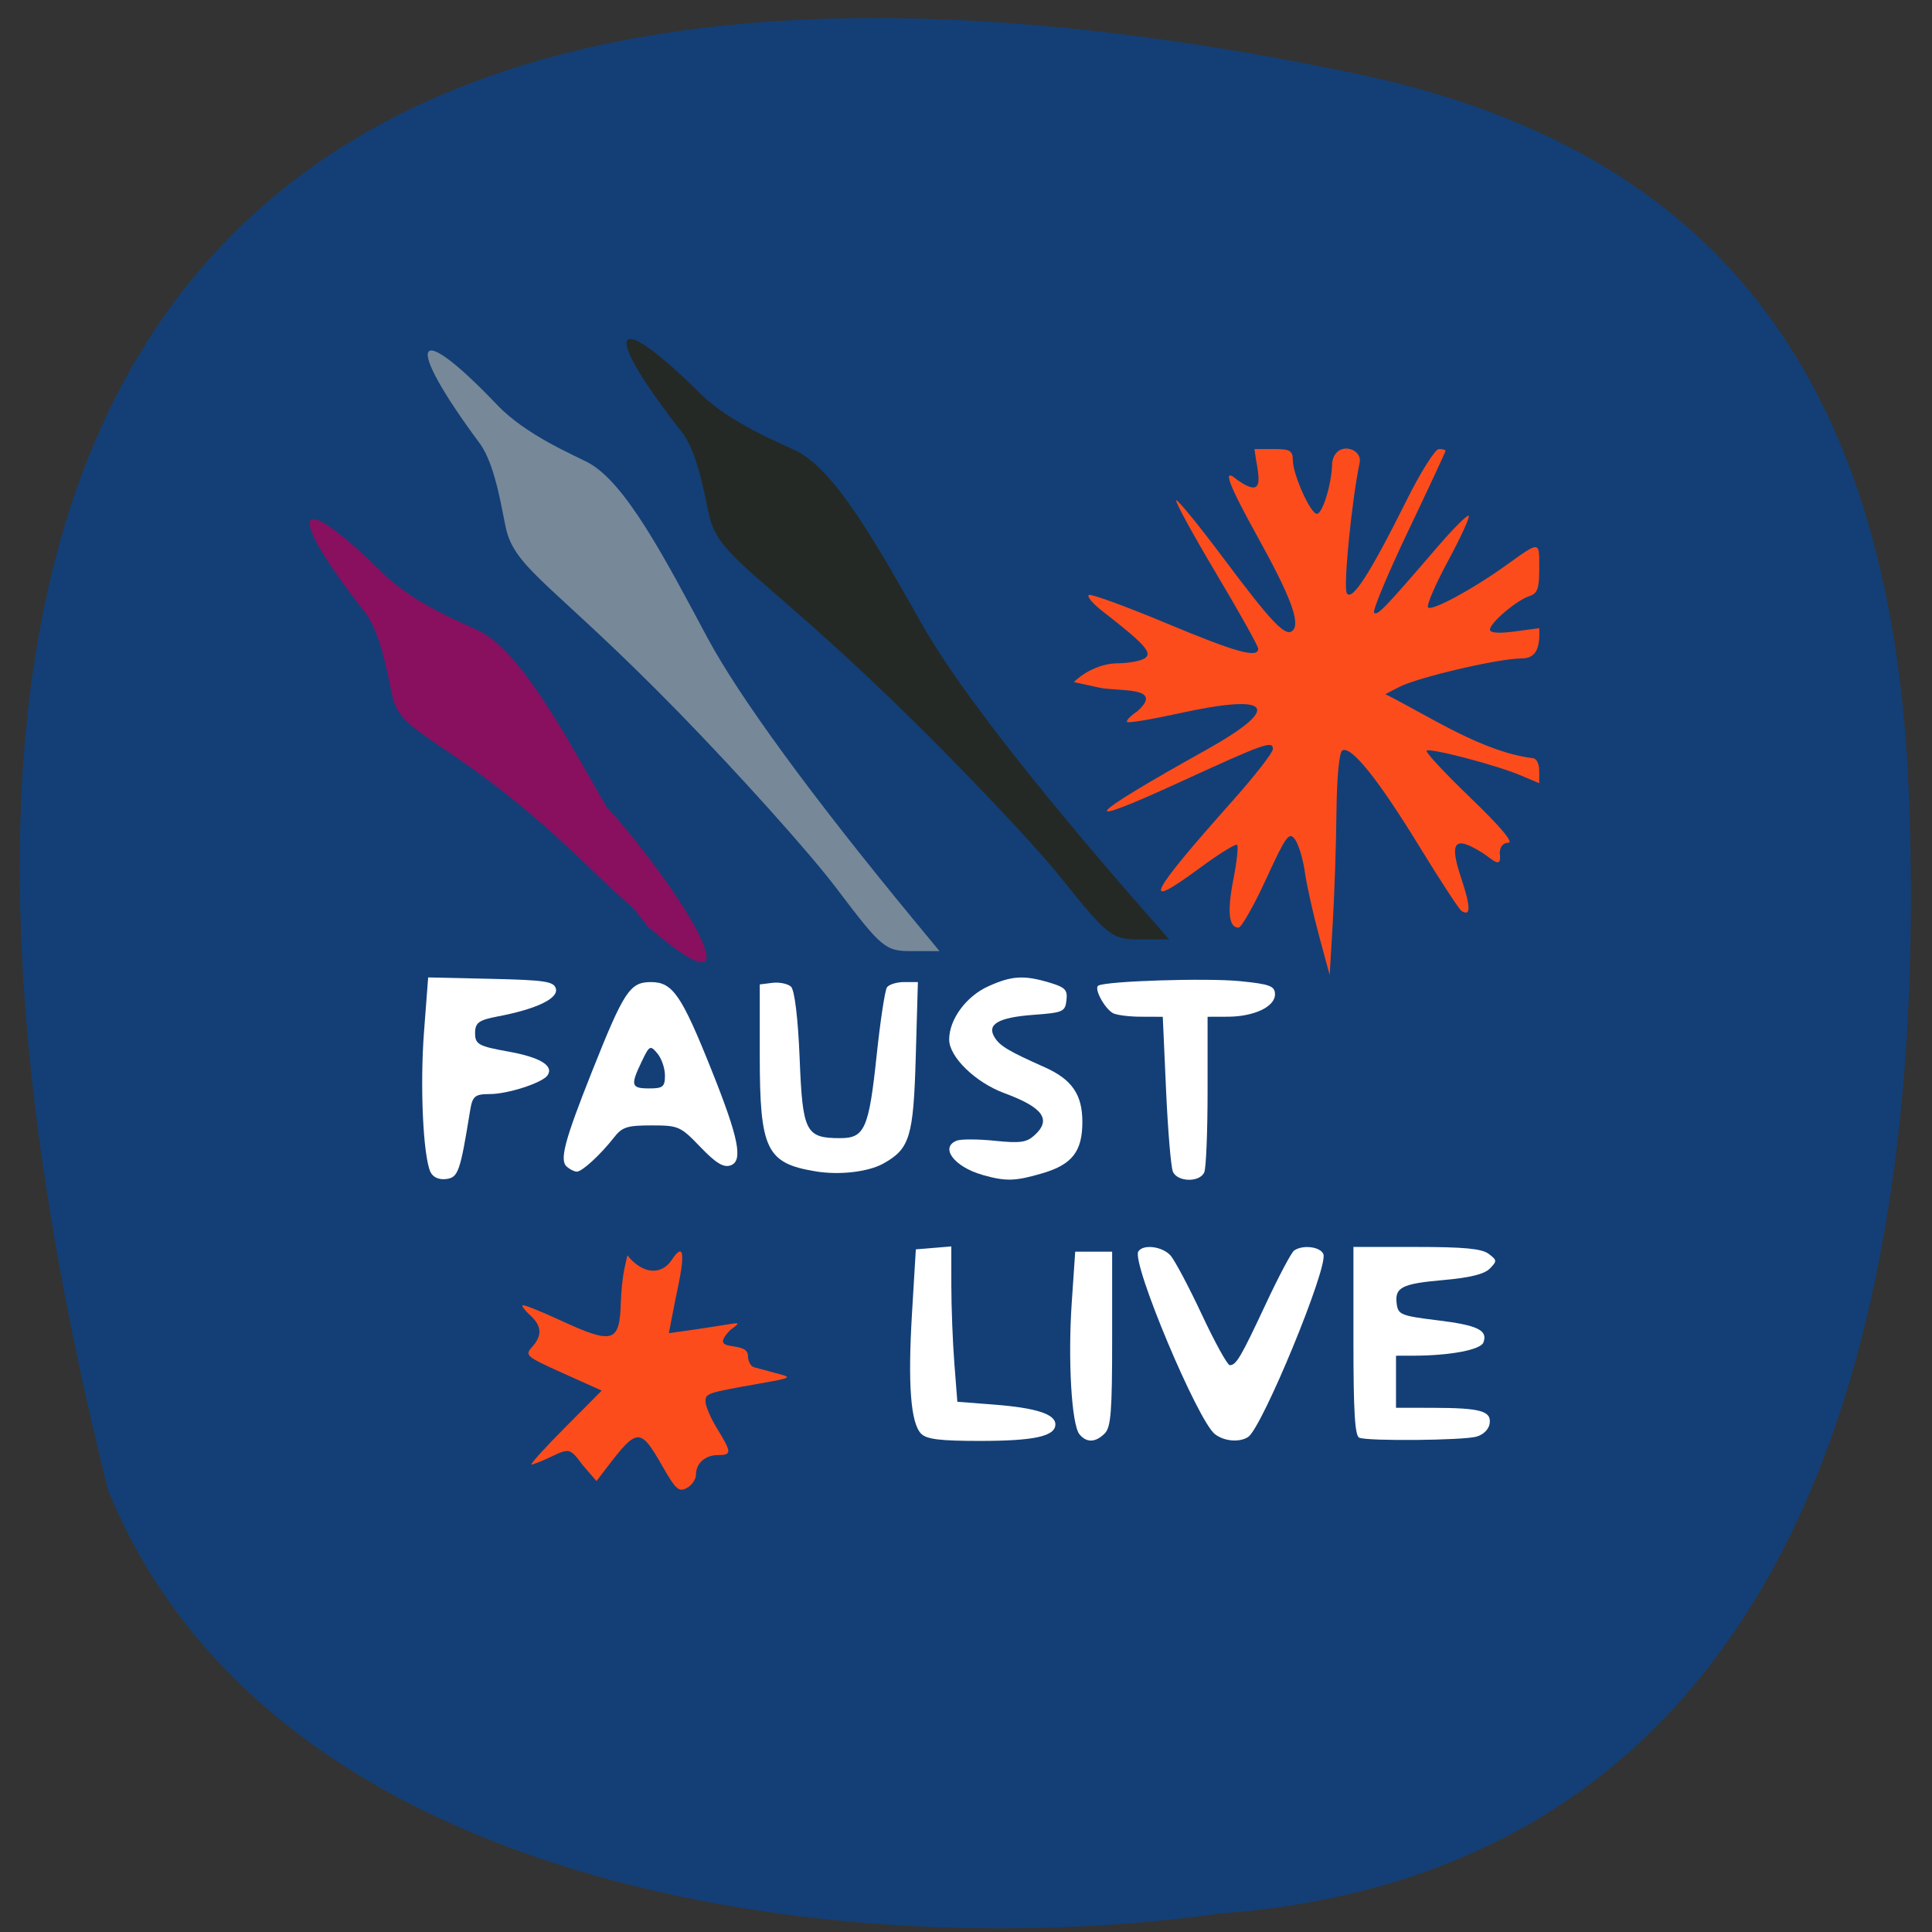<svg xmlns="http://www.w3.org/2000/svg" viewBox="0 0 256 256"><rect x="0" y="0" width="256" height="256" fill="#333333" stroke="none"/><g color="#000"><path d="m 62.24 231.57 c 52.688 49.21 113.02 15.79 159.85 -31.1 38.14 -38.19 41.31 -73.61 18.712 -111.13 -59.03 -98.04 -139.35 -138.72 -233.57 5.744 -23.289 50.14 21.06 108.71 55 136.49 z" fill="#133f76" transform="matrix(0.726 -0.786 0.784 0.728 -65.47 133.93)"/></g><path d="m 143.78 81.22 c -3.416 -4.588 -12.597 -14.991 -20.402 -23.12 -15.862 -16.517 -20.962 -18.716 -22.285 -23.929 -0.5 -1.97 -1.311 -8.527 -3.474 -11.492 -9.948 -13.638 -8.582 -16.627 2.294 -5.02 c 3.723 3.972 9.961 6.592 11.772 7.581 4.867 2.658 9.989 12.711 15.426 23.04 4.107 7.804 13.532 20.908 26.778 37.23 l 3.288 4.052 h -3.594 c -3.441 0 -3.858 -0.355 -9.804 -8.342 z" fill="#252926" transform="matrix(1.085 0 0 1.006 -15.61 34.379)"/><g fill="#fd4c1c"><path d="m 174.76 123.91 c -0.787 -2.907 -1.627 -6.684 -1.866 -8.393 -0.239 -1.709 -0.825 -3.642 -1.301 -4.294 -0.776 -1.063 -1.174 -0.516 -3.828 5.255 -1.629 3.543 -3.275 6.441 -3.658 6.441 -1.29 0 -1.517 -2.134 -0.68 -6.395 0.458 -2.332 0.682 -4.392 0.498 -4.578 -0.184 -0.186 -2.431 1.208 -4.993 3.098 -7.871 5.808 -6.801 3.639 4.426 -8.971 2.911 -3.27 5.3 -6.337 5.307 -6.816 0.018 -1.175 -1.105 -0.777 -12.261 4.347 -14.11 6.479 -12.764 4.783 3.308 -4.177 10.304 -5.745 8.938 -7.639 -3.532 -4.896 -3.592 0.79 -6.667 1.298 -6.835 1.129 -0.168 -0.169 0.439 -0.801 1.349 -1.404 3.721 -3.328 -2.548 -2.611 -4.979 -3.131 l -3.431 -0.744 c 1.613 -1.551 3.802 -2.458 5.727 -2.486 1.487 -0.006 3.145 -0.307 3.684 -0.671 1.052 -0.709 0.007 -1.873 -5.58 -6.215 -1.374 -1.068 -2.185 -2.047 -1.803 -2.176 0.382 -0.129 4.997 1.562 10.254 3.758 9.266 3.87 12.154 4.67 12.154 3.366 0 -0.344 -2.511 -4.84 -5.581 -9.991 -3.069 -5.151 -5.447 -9.5 -5.284 -9.664 0.163 -0.165 2.928 3.216 6.145 7.514 6.601 8.818 8.368 10.665 9.302 9.72 1.01 -1.021 -0.293 -4.506 -4.574 -12.237 -4.065 -7.341 -4.844 -9.498 -2.784 -7.709 4.088 2.86 2.627 -1.01 2.284 -4.091 h 2.533 c 2.187 0 2.535 0.203 2.547 1.486 0.019 1.929 2.342 7.102 3.189 7.102 0.77 0 2.01 -4.17 2.02 -6.771 0.434 -2.983 4.051 -1.978 3.643 0 -1.047 4.948 -2.181 16.411 -1.708 17.265 0.662 1.197 3.046 -2.498 7.941 -12.311 1.858 -3.724 3.778 -6.771 4.266 -6.771 0.488 0 0.887 0.104 0.887 0.232 0 0.128 -2.228 4.91 -4.952 10.627 -2.723 5.717 -4.758 10.591 -4.521 10.831 0.433 0.438 1.31 -0.473 8.403 -8.72 2.106 -2.449 3.971 -4.31 4.143 -4.136 0.173 0.174 -1.069 2.883 -2.759 6.02 -1.69 3.135 -2.877 5.899 -2.637 6.141 0.499 0.505 5.84 -2.367 10.162 -5.464 4.751 -3.405 4.573 -3.414 4.573 0.242 0 2.72 -0.229 3.371 -1.31 3.718 -1.688 0.542 -5.222 3.544 -5.222 4.437 0 0.442 1.163 0.531 3.266 0.249 l 3.266 -0.438 c 0.121 2.709 -0.429 4 -2.369 4.01 -2.991 0 -13.683 2.494 -16.16 3.769 l -1.866 0.962 c 5.982 3.01 12.817 7.633 19.509 8.481 0.506 0 0.882 0.707 0.882 1.66 v 1.66 l -2.442 -1.032 c -3.27 -1.382 -12.07 -3.689 -12.481 -3.272 -0.181 0.183 2.442 2.996 5.828 6.252 3.928 3.778 5.742 5.927 5.01 5.941 -0.716 0.013 -1.143 0.535 -1.143 1.396 0.317 2.29 -1.045 0.722 -2.303 -0.064 -3.709 -2.318 -4.421 -1.48 -2.819 3.317 1.289 3.86 1.307 5.172 0.061 4.393 -0.317 -0.198 -2.876 -4.115 -5.687 -8.704 -5.398 -8.813 -8.989 -13.267 -10.124 -12.558 -0.406 0.254 -0.717 3.567 -0.765 8.151 -0.044 4.248 -0.264 10.845 -0.49 14.66 l -0.41 6.937 l -1.431 -5.285 z"/><path d="m 87.8 194.32 c -2.976 -5.202 -3.332 -5.19 -7.482 0.255 l -1.277 1.675 l -1.864 -2.158 c -1.63 -2.209 -1.761 -2.207 -4.089 -1.097 -1.224 0.584 -2.42 1.061 -2.659 1.061 -0.239 0 1.756 -2.203 4.434 -4.897 l 4.868 -4.897 l -5.137 -2.31 c -4.893 -2.201 -5.088 -2.365 -4.099 -3.458 1.377 -1.522 1.31 -2.802 -0.219 -4.186 -0.692 -0.626 -1.159 -1.236 -1.039 -1.356 0.12 -0.12 2.359 0.772 4.977 1.981 7.05 3.255 7.896 3 8.05 -2.397 0.041 -1.437 0.252 -3.419 0.47 -4.405 l 0.396 -1.793 c 2.06 2.558 4.532 2.645 5.882 0.608 2.682 -4.056 0.698 4.088 0.447 5.401 l -0.833 4.304 l 2.579 -0.362 c 1.419 -0.199 3.567 -0.528 4.773 -0.73 2.171 -0.364 2.179 -0.357 0.783 0.679 -3.11 3.215 2.313 1.223 2.35 3.421 0 0.7 0.353 1.375 0.783 1.501 0.431 0.125 1.771 0.487 2.977 0.804 2.158 0.567 2.122 0.589 -2.194 1.357 -7.116 1.265 -7.209 1.297 -7.188 2.442 0.011 0.597 0.714 2.213 1.564 3.592 1.907 3.097 1.918 3.447 0.109 3.447 -1.72 0 -2.946 1.086 -2.946 2.61 0 0.608 -0.544 1.397 -1.209 1.753 -1.057 0.566 -1.459 0.209 -3.207 -2.846 z"/></g><g fill="#fff"><path d="m 57.02 155.26 c -0.967 -2.255 -1.379 -11.411 -0.835 -18.555 l 0.548 -7.192 l 8.343 0.189 c 7.219 0.163 8.376 0.345 8.591 1.35 0.276 1.289 -2.674 2.677 -7.72 3.633 -2.511 0.476 -2.996 0.834 -2.996 2.216 0 1.474 0.464 1.732 4.396 2.436 4.227 0.758 6.079 1.883 5.199 3.157 -0.687 0.995 -5.272 2.477 -7.665 2.477 -1.952 0 -2.282 0.277 -2.589 2.178 -1.316 8.141 -1.575 8.88 -3.178 9.08 -0.974 0.124 -1.785 -0.253 -2.095 -0.975 z"/><path d="m 75.1 154.59 c -0.983 -0.864 -0.298 -3.451 3.33 -12.578 4.25 -10.69 5.03 -11.881 7.828 -11.881 2.872 0 4.04 1.692 8.02 11.647 3.619 9.04 4.223 12.07 2.518 12.646 -0.931 0.314 -1.939 -0.302 -3.992 -2.44 -2.639 -2.748 -2.893 -2.861 -6.474 -2.861 -3.239 0 -3.892 0.21 -4.98 1.606 -1.764 2.263 -4.218 4.52 -4.914 4.52 -0.324 0 -0.927 -0.297 -1.339 -0.66 z m 13.01 -12.09 c 0 -0.946 -0.45 -2.256 -1 -2.91 -0.953 -1.133 -1.051 -1.082 -2.091 1.089 -1.506 3.146 -1.395 3.542 1 3.542 1.827 0 2.091 -0.217 2.091 -1.721 z"/><path d="m 108.07 155.21 c -6.529 -1.073 -7.398 -2.879 -7.398 -15.366 v -9.402 l 1.667 -0.21 c 0.917 -0.115 2.026 0.11 2.466 0.501 0.483 0.429 0.939 4.194 1.152 9.505 0.392 9.796 0.789 10.573 5.394 10.573 3.227 0 3.786 -1.276 4.812 -10.992 0.481 -4.555 1.096 -8.599 1.365 -8.987 0.269 -0.388 1.302 -0.705 2.294 -0.705 h 1.804 l -0.284 9.931 c -0.303 10.589 -0.783 12.166 -4.298 14.12 -2.01 1.115 -5.817 1.554 -8.974 1.035 z"/><path d="m 130.16 155.67 c -3.744 -1.064 -5.668 -3.652 -3.371 -4.533 0.559 -0.215 2.82 -0.205 5.02 0.021 3.354 0.344 4.211 0.227 5.251 -0.714 2.313 -2.093 1.174 -3.694 -3.978 -5.596 -3.833 -1.415 -7.315 -4.8 -7.312 -7.107 0.004 -2.669 2.245 -5.72 5.181 -7.05 3.093 -1.404 4.727 -1.504 8.093 -0.496 2.118 0.635 2.429 0.957 2.266 2.35 -0.177 1.52 -0.436 1.634 -4.389 1.928 -4.653 0.347 -6.21 1.257 -5.125 2.994 0.712 1.14 1.855 1.821 6.623 3.946 3.62 1.613 5 3.615 5 7.25 0 3.89 -1.339 5.626 -5.231 6.782 -3.658 1.086 -4.895 1.121 -8.04 0.228 z"/><path d="m 155.41 155.24 c -0.257 -0.615 -0.663 -5.482 -0.902 -10.814 l -0.434 -9.695 l -2.926 -0.011 c -1.609 -0.005 -3.279 -0.227 -3.712 -0.492 -1.163 -0.712 -2.517 -3.307 -1.895 -3.633 1.165 -0.611 14.375 -1.025 18.758 -0.588 3.974 0.396 4.644 0.649 4.644 1.754 0 1.634 -2.773 2.946 -6.252 2.959 l -2.679 0.009 v 9.777 c 0 5.377 -0.195 10.244 -0.434 10.814 -0.579 1.385 -3.58 1.326 -4.169 -0.082 z"/><path d="m 122.07 189.99 c -1.401 -1.401 -1.793 -6.523 -1.225 -15.983 l 0.508 -8.461 l 2.35 -0.195 l 2.35 -0.195 l 0.004 5.209 c 0.002 2.865 0.182 7.497 0.4 10.293 l 0.396 5.085 l 4.812 0.371 c 5.599 0.432 8.178 1.258 8.178 2.622 0 1.581 -2.798 2.194 -10.02 2.194 -5.215 0 -7.03 -0.22 -7.749 -0.94 z"/><path d="m 143.04 190.06 c -1.05 -1.265 -1.551 -9.807 -1.026 -17.501 l 0.457 -6.705 h 2.447 h 2.447 v 11.55 c 0 9.665 -0.161 11.711 -0.985 12.535 -1.214 1.214 -2.396 1.257 -3.339 0.121 z"/><path d="m 161 190.05 c -2.279 -1.73 -11.09 -22.72 -10.169 -24.22 0.617 -0.998 3.168 -0.688 4.258 0.518 0.56 0.619 2.431 4.144 4.159 7.835 1.728 3.69 3.394 6.71 3.703 6.71 0.857 0 1.456 -1.019 4.79 -8.148 1.693 -3.62 3.373 -6.788 3.732 -7.04 1.146 -0.806 3.501 -0.514 3.883 0.482 0.66 1.72 -8.131 23.05 -9.985 24.23 -1.155 0.734 -3.139 0.566 -4.372 -0.37 z"/><path d="m 180.12 190.51 c -0.59 -0.238 -0.783 -3.399 -0.783 -12.799 v -12.483 h 8.342 c 6.276 0 8.643 0.223 9.558 0.902 1.139 0.845 1.15 0.97 0.165 1.969 -0.724 0.735 -2.637 1.207 -6.147 1.515 -5.555 0.488 -6.491 0.976 -6.174 3.219 0.192 1.36 0.635 1.534 5.354 2.109 5.355 0.652 6.747 1.322 6.123 2.946 -0.373 0.972 -4.417 1.738 -9.23 1.749 l -2.35 0.005 v 3.447 v 3.447 l 4.857 0.009 c 6.335 0.011 7.797 0.415 7.554 2.084 -0.112 0.767 -0.834 1.481 -1.756 1.736 -1.807 0.5 -14.342 0.615 -15.513 0.143 z"/></g><g fill="#88105e" stroke="#88105e"><path transform="matrix(1.109 0 0 1.083 12.765 89.95)" d="m 65.945 30.364 c -3.341 -4.263 0.237 -0.073 -7.397 -7.624 -15.515 -15.347 -21.79 -15.41 -23.09 -20.254 -0.489 -1.83 -1.283 -7.922 -3.398 -10.677 -9.73 -12.671 -8.394 -15.449 2.244 -4.667 c 3.642 3.691 9.743 6.125 11.514 7.04 4.76 2.47 9.77 11.81 15.09 21.41 8.892 10.02 19.15 27.15 5.03 14.768 z" stroke="none"/></g><g fill="#789" stroke="#113d75"><path d="m 77.21 46.2 c -3.341 -4.263 -12.321 -13.929 -19.955 -21.48 -15.515 -15.347 -20.502 -17.39 -21.797 -22.23 -0.489 -1.83 -1.283 -7.922 -3.398 -10.677 -9.73 -12.671 -8.394 -15.449 2.244 -4.667 c 3.642 3.691 9.743 6.125 11.514 7.04 4.76 2.47 9.77 11.81 15.09 21.41 4.02 7.251 13.236 19.426 26.19 34.59 l 3.216 3.764 h -3.515 c -3.365 0 -3.773 -0.33 -9.59 -7.75 z" transform="matrix(1.046 0 0 1.083 30.02 67.6)" fill="#789" stroke="none"/></g></svg>